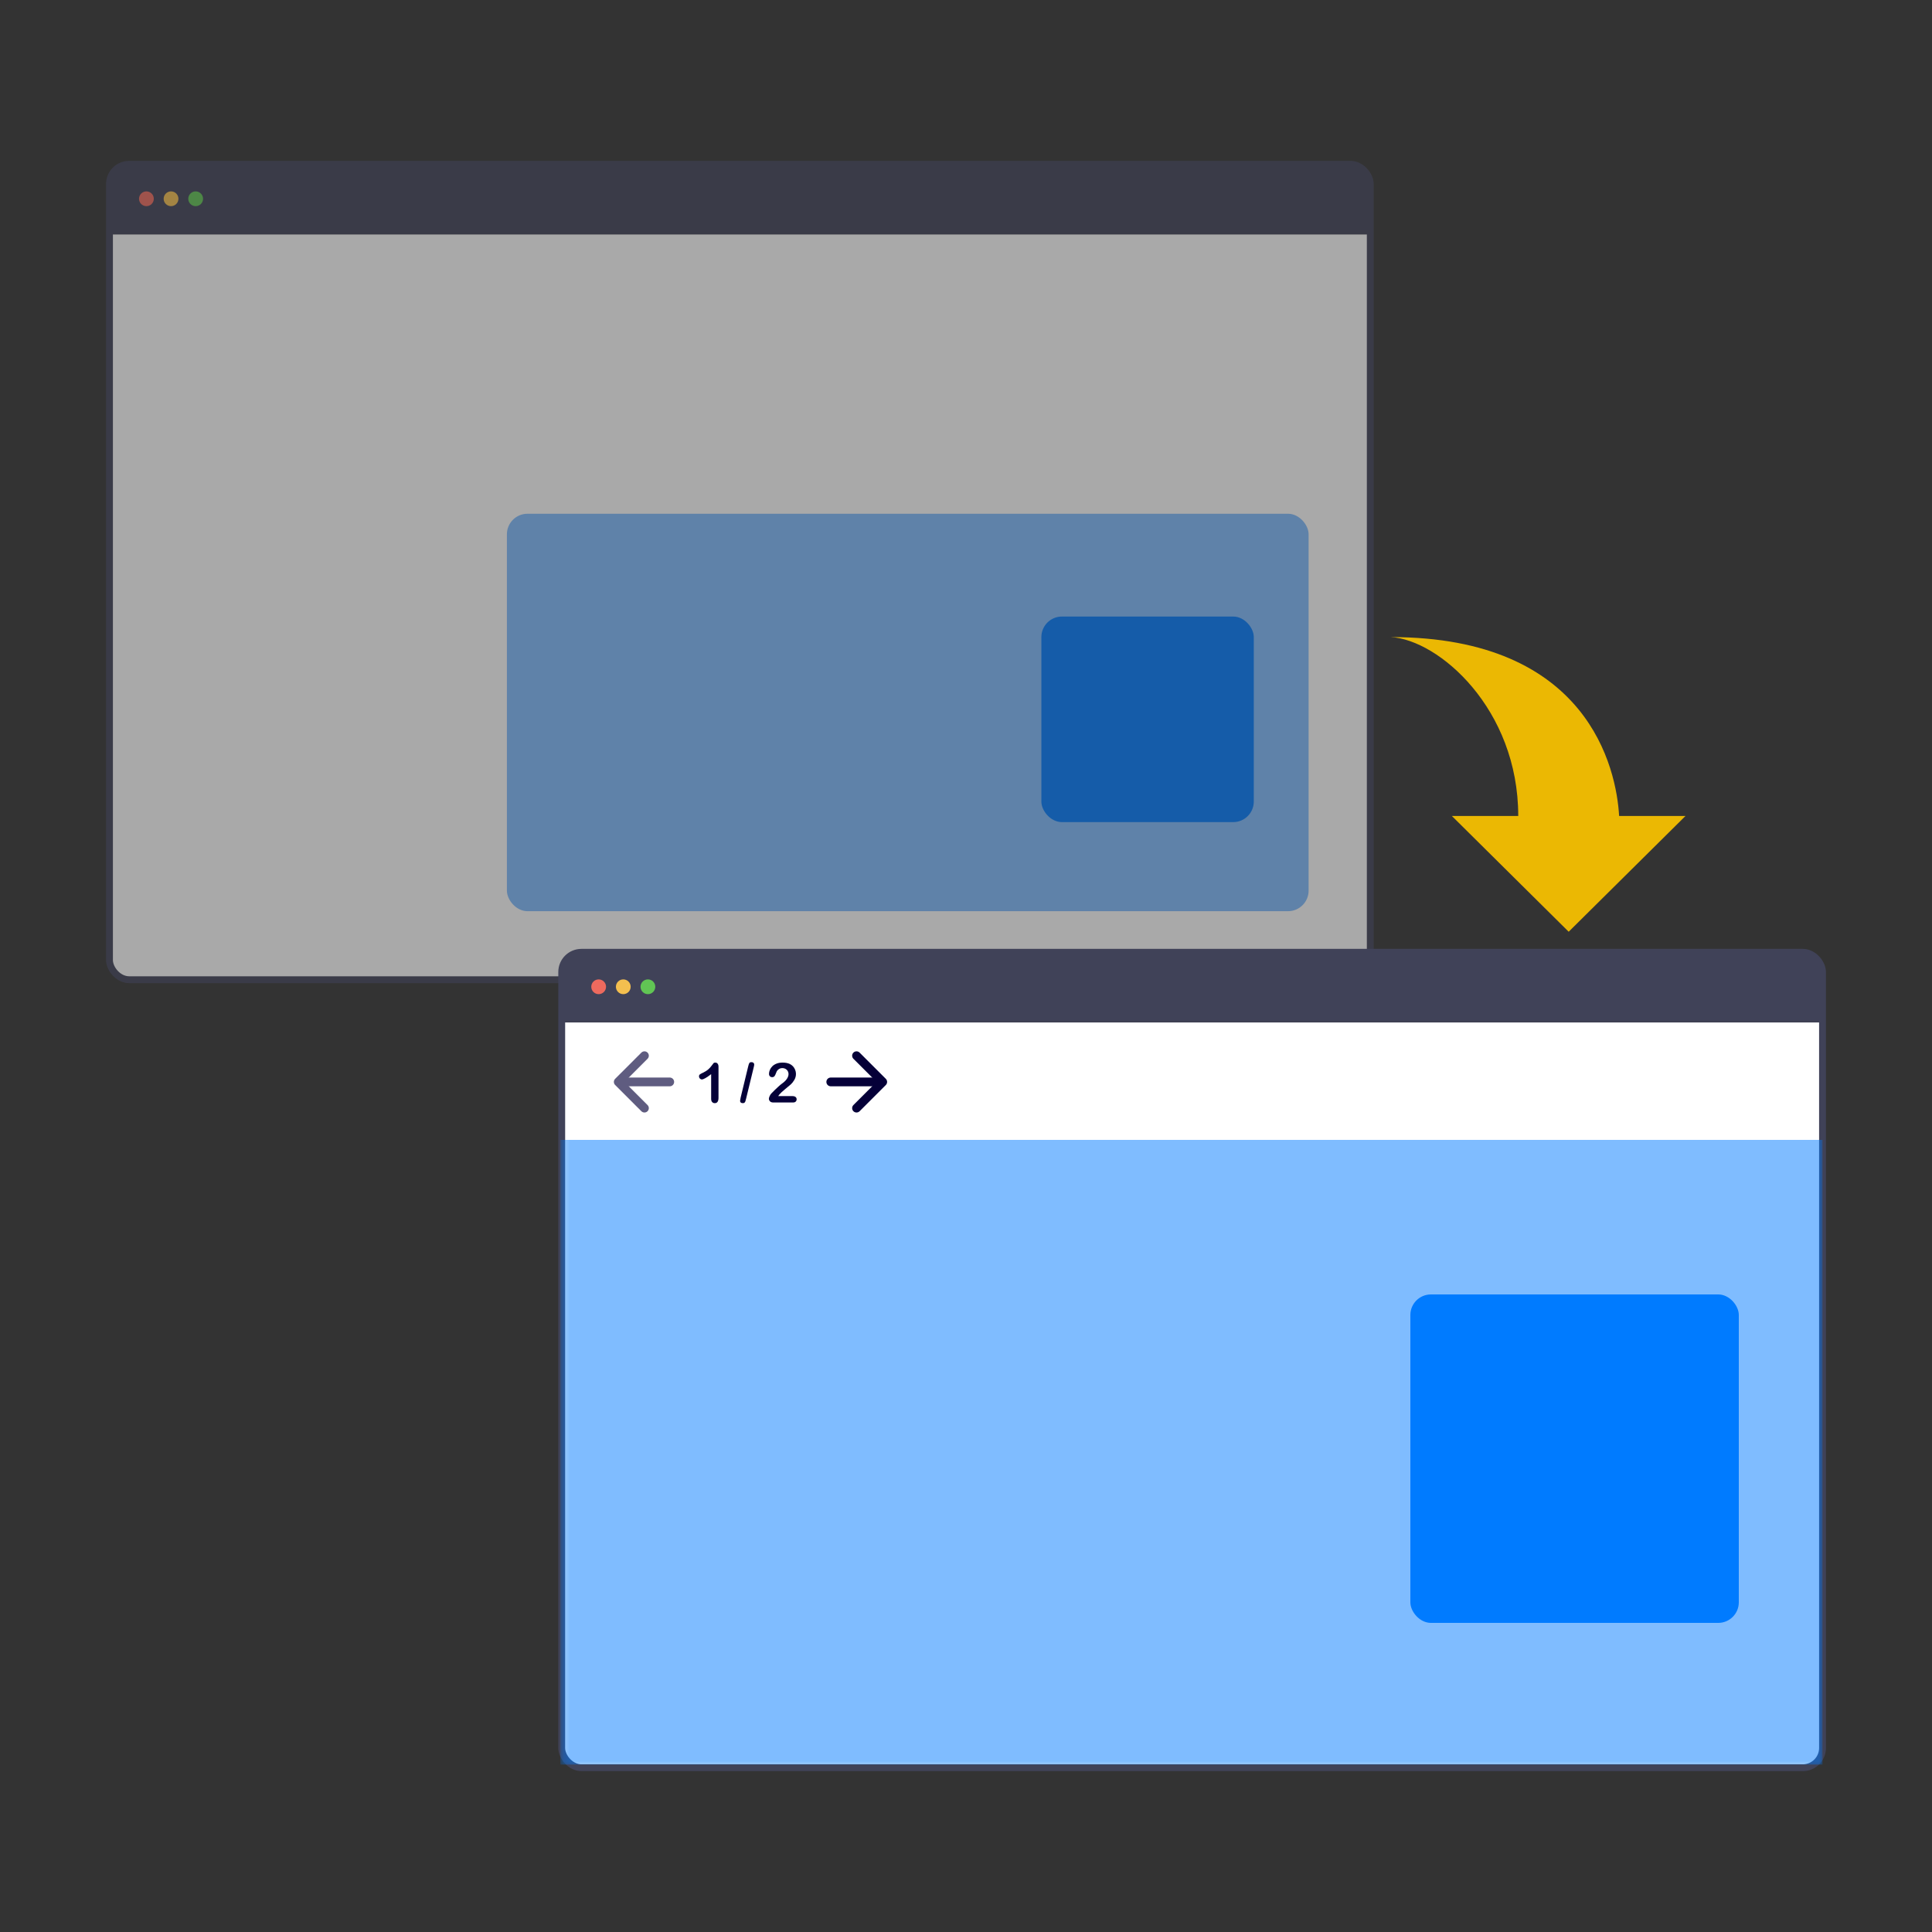 <svg width="300" height="300" viewBox="0 0 300 300" fill="none" xmlns="http://www.w3.org/2000/svg">
<rect x="0" y="0" width="300" height="300" fill="#333333" stroke="none"/>
<g opacity="0.58">
<g clip-path="url(#clip0_2117_4598)">
<rect width="195.776" height="10.707" transform="translate(17 25.512)" fill="#404258"/>
<path fill-rule="evenodd" clip-rule="evenodd" d="M22.735 32.012C23.369 32.012 23.883 31.499 23.883 30.865C23.883 30.232 23.369 29.718 22.735 29.718C22.102 29.718 21.588 30.232 21.588 30.865C21.588 31.499 22.102 32.012 22.735 32.012Z" fill="#ED6A5E"/>
<path fill-rule="evenodd" clip-rule="evenodd" d="M26.559 32.012C27.193 32.012 27.706 31.499 27.706 30.865C27.706 30.232 27.193 29.718 26.559 29.718C25.926 29.718 25.412 30.232 25.412 30.865C25.412 31.499 25.926 32.012 26.559 32.012Z" fill="#F4BF4F"/>
<path fill-rule="evenodd" clip-rule="evenodd" d="M30.383 32.012C31.017 32.012 31.53 31.499 31.53 30.865C31.53 30.232 31.017 29.718 30.383 29.718C29.749 29.718 29.236 30.232 29.236 30.865C29.236 31.499 29.749 32.012 30.383 32.012Z" fill="#61C554"/>
<path d="M68.334 30.445C68.334 30.015 68.334 29.698 68.354 29.448C68.375 29.199 68.415 29.024 68.49 28.876C68.628 28.606 68.847 28.387 69.117 28.249C69.265 28.174 69.44 28.134 69.689 28.114C69.939 28.093 70.256 28.093 70.686 28.093H157.561C157.991 28.093 158.308 28.093 158.558 28.114C158.807 28.134 158.982 28.174 159.13 28.249C159.4 28.387 159.619 28.606 159.756 28.876C159.832 29.024 159.872 29.199 159.892 29.448C159.913 29.698 159.913 30.015 159.913 30.445V31.286C159.913 31.716 159.913 32.032 159.892 32.283C159.872 32.532 159.832 32.707 159.756 32.855C159.619 33.124 159.4 33.344 159.13 33.481C158.982 33.557 158.807 33.597 158.558 33.617C158.308 33.637 157.991 33.638 157.561 33.638H70.686C70.256 33.638 69.939 33.637 69.689 33.617C69.44 33.597 69.265 33.557 69.117 33.481C68.847 33.344 68.628 33.124 68.49 32.855C68.415 32.707 68.375 32.532 68.354 32.283C68.334 32.032 68.334 31.716 68.334 31.286V30.445Z" fill="#404258"/>
<path d="M68.334 30.445C68.334 30.015 68.334 29.698 68.354 29.448C68.375 29.199 68.415 29.024 68.49 28.876C68.628 28.606 68.847 28.387 69.117 28.249C69.265 28.174 69.44 28.134 69.689 28.114C69.939 28.093 70.256 28.093 70.686 28.093H157.561C157.991 28.093 158.308 28.093 158.558 28.114C158.807 28.134 158.982 28.174 159.13 28.249C159.4 28.387 159.619 28.606 159.756 28.876C159.832 29.024 159.872 29.199 159.892 29.448C159.913 29.698 159.913 30.015 159.913 30.445V31.286C159.913 31.716 159.913 32.032 159.892 32.283C159.872 32.532 159.832 32.707 159.756 32.855C159.619 33.124 159.4 33.344 159.13 33.481C158.982 33.557 158.807 33.597 158.558 33.617C158.308 33.637 157.991 33.638 157.561 33.638H70.686C70.256 33.638 69.939 33.637 69.689 33.617C69.44 33.597 69.265 33.557 69.117 33.481C68.847 33.344 68.628 33.124 68.49 32.855C68.415 32.707 68.375 32.532 68.354 32.283C68.334 32.032 68.334 31.716 68.334 31.286V30.445Z" stroke="#404258" stroke-width="0.191"/>
<rect x="17" y="36.218" width="195.776" height="0.191" fill="#404258"/>
<rect x="17" y="36.41" width="195.776" height="115.718" fill="white"/>
</g>
<rect x="17" y="25.512" width="195.776" height="126.616" rx="3.059" stroke="#404258" stroke-width="1.064"/>
<rect x="78.712" y="79.776" width="124.488" height="61.712" rx="3.192" fill="#007BFF" fill-opacity="0.5"/>
<rect x="161.704" y="95.736" width="32.984" height="31.92" rx="3.192" fill="#007BFF"/>
</g>
<g clip-path="url(#clip1_2117_4598)">
<rect width="195.776" height="10.707" transform="translate(87.224 147.872)" fill="#404258"/>
<path fill-rule="evenodd" clip-rule="evenodd" d="M92.96 154.372C93.593 154.372 94.107 153.859 94.107 153.225C94.107 152.592 93.593 152.078 92.96 152.078C92.326 152.078 91.812 152.592 91.812 153.225C91.812 153.859 92.326 154.372 92.96 154.372Z" fill="#ED6A5E"/>
<path fill-rule="evenodd" clip-rule="evenodd" d="M96.783 154.372C97.417 154.372 97.93 153.859 97.93 153.225C97.93 152.592 97.417 152.078 96.783 152.078C96.15 152.078 95.636 152.592 95.636 153.225C95.636 153.859 96.15 154.372 96.783 154.372Z" fill="#F4BF4F"/>
<path fill-rule="evenodd" clip-rule="evenodd" d="M100.607 154.372C101.241 154.372 101.754 153.859 101.754 153.225C101.754 152.592 101.241 152.078 100.607 152.078C99.974 152.078 99.46 152.592 99.46 153.225C99.46 153.859 99.974 154.372 100.607 154.372Z" fill="#61C554"/>
<path d="M138.558 152.805C138.558 152.375 138.558 152.058 138.579 151.808C138.599 151.559 138.639 151.384 138.714 151.236C138.852 150.966 139.071 150.747 139.341 150.609C139.489 150.534 139.664 150.494 139.913 150.474C140.163 150.453 140.48 150.453 140.91 150.453H227.785C228.215 150.453 228.532 150.453 228.782 150.474C229.031 150.494 229.206 150.534 229.354 150.609C229.624 150.747 229.843 150.966 229.981 151.236C230.056 151.384 230.096 151.559 230.116 151.808C230.137 152.058 230.137 152.375 230.137 152.805V153.646C230.137 154.076 230.137 154.392 230.116 154.643C230.096 154.892 230.056 155.067 229.981 155.215C229.843 155.484 229.624 155.704 229.354 155.841C229.206 155.917 229.031 155.957 228.782 155.977C228.532 155.997 228.215 155.997 227.785 155.997H140.91C140.48 155.997 140.163 155.997 139.913 155.977C139.664 155.957 139.489 155.917 139.341 155.841C139.071 155.704 138.852 155.484 138.714 155.215C138.639 155.067 138.599 154.892 138.579 154.643C138.558 154.392 138.558 154.076 138.558 153.646V152.805Z" fill="#404258"/>
<path d="M138.558 152.805C138.558 152.375 138.558 152.058 138.579 151.808C138.599 151.559 138.639 151.384 138.714 151.236C138.852 150.966 139.071 150.747 139.341 150.609C139.489 150.534 139.664 150.494 139.913 150.474C140.163 150.453 140.48 150.453 140.91 150.453H227.785C228.215 150.453 228.532 150.453 228.782 150.474C229.031 150.494 229.206 150.534 229.354 150.609C229.624 150.747 229.843 150.966 229.981 151.236C230.056 151.384 230.096 151.559 230.116 151.808C230.137 152.058 230.137 152.375 230.137 152.805V153.646C230.137 154.076 230.137 154.392 230.116 154.643C230.096 154.892 230.056 155.067 229.981 155.215C229.843 155.484 229.624 155.704 229.354 155.841C229.206 155.917 229.031 155.957 228.782 155.977C228.532 155.997 228.215 155.997 227.785 155.997H140.91C140.48 155.997 140.163 155.997 139.913 155.977C139.664 155.957 139.489 155.917 139.341 155.841C139.071 155.704 138.852 155.484 138.714 155.215C138.639 155.067 138.599 154.892 138.579 154.643C138.558 154.392 138.558 154.076 138.558 153.646V152.805Z" stroke="#404258" stroke-width="0.191"/>
<rect x="87.224" y="158.579" width="195.776" height="0.191" fill="#404258"/>
<rect x="87.224" y="158.77" width="195.776" height="115.718" fill="white"/>
</g>
<rect x="87.224" y="147.872" width="195.776" height="126.616" rx="3.059" stroke="#404258" stroke-width="1.064"/>
<mask id="mask0_2117_4598" style="mask-type:alpha" maskUnits="userSpaceOnUse" x="87" y="158" width="196" height="117">
<rect x="87.224" y="158.77" width="195.776" height="115.718" fill="white"/>
</mask>
<g mask="url(#mask0_2117_4598)">
<rect x="87" y="177" width="196" height="97" fill="#007BFF" fill-opacity="0.5"/>
</g>
<rect x="219" y="201" width="51" height="51" rx="3.192" fill="#007BFF"/>
<path d="M235.752 126.706C235.752 110.039 223.387 99.337 215.968 98.928C246.634 98.928 251.003 119.353 251.415 126.706H261.72L243.584 144.68L225.448 126.706H235.752Z" fill="#EBB803"/>
<path d="M110.427 170.616V166.796C109.716 167.342 109.237 167.614 108.991 167.614C108.873 167.614 108.768 167.568 108.676 167.476C108.586 167.381 108.542 167.272 108.542 167.148C108.542 167.006 108.586 166.901 108.676 166.834C108.765 166.766 108.924 166.68 109.15 166.573C109.489 166.414 109.759 166.246 109.961 166.069C110.165 165.893 110.345 165.696 110.502 165.477C110.659 165.259 110.761 165.125 110.809 165.074C110.856 165.024 110.946 164.999 111.077 164.999C111.226 164.999 111.345 165.056 111.434 165.171C111.524 165.286 111.569 165.444 111.569 165.645V170.453C111.569 171.015 111.377 171.297 110.993 171.297C110.823 171.297 110.686 171.239 110.582 171.124C110.478 171.01 110.427 170.84 110.427 170.616Z" fill="#050038"/>
<path d="M117.024 165.784L115.848 170.625C115.809 170.784 115.774 170.91 115.743 171.003C115.715 171.095 115.67 171.166 115.609 171.217C115.55 171.27 115.463 171.297 115.349 171.297C115.063 171.297 114.92 171.173 114.92 170.927C114.92 170.863 114.948 170.702 115.004 170.444L116.176 165.603C116.237 165.346 116.296 165.17 116.352 165.074C116.408 164.979 116.517 164.932 116.68 164.932C116.819 164.932 116.926 164.965 116.999 165.032C117.074 165.1 117.112 165.192 117.112 165.309C117.112 165.396 117.083 165.554 117.024 165.784Z" fill="#050038"/>
<path d="M120.837 170.201H123.029C123.247 170.201 123.414 170.246 123.529 170.335C123.643 170.425 123.701 170.546 123.701 170.7C123.701 170.838 123.655 170.954 123.562 171.049C123.473 171.144 123.335 171.192 123.151 171.192H120.061C119.851 171.192 119.687 171.134 119.569 171.02C119.452 170.902 119.393 170.765 119.393 170.608C119.393 170.507 119.431 170.374 119.506 170.209C119.582 170.041 119.665 169.91 119.754 169.815C120.126 169.428 120.462 169.098 120.762 168.824C121.061 168.547 121.275 168.365 121.404 168.278C121.634 168.116 121.824 167.953 121.975 167.791C122.129 167.626 122.245 167.458 122.324 167.287C122.405 167.113 122.445 166.944 122.445 166.779C122.445 166.6 122.402 166.44 122.315 166.3C122.231 166.158 122.115 166.047 121.967 165.969C121.821 165.89 121.662 165.851 121.488 165.851C121.121 165.851 120.833 166.012 120.623 166.334C120.595 166.376 120.548 166.491 120.48 166.678C120.416 166.866 120.342 167.01 120.258 167.111C120.177 167.211 120.056 167.262 119.897 167.262C119.757 167.262 119.641 167.216 119.548 167.123C119.456 167.031 119.41 166.905 119.41 166.745C119.41 166.552 119.453 166.351 119.54 166.141C119.627 165.931 119.756 165.741 119.926 165.57C120.1 165.399 120.318 165.262 120.581 165.158C120.847 165.052 121.158 164.999 121.513 164.999C121.942 164.999 122.307 165.066 122.609 165.2C122.805 165.29 122.977 165.413 123.126 165.57C123.274 165.727 123.389 165.908 123.47 166.116C123.554 166.32 123.596 166.533 123.596 166.754C123.596 167.101 123.509 167.417 123.335 167.703C123.165 167.985 122.99 168.208 122.811 168.37C122.632 168.53 122.331 168.782 121.908 169.126C121.488 169.47 121.2 169.738 121.043 169.928C120.976 170.003 120.907 170.094 120.837 170.201Z" fill="#050038"/>
<path fill-rule="evenodd" clip-rule="evenodd" d="M132.52 163.449C132.785 163.184 133.215 163.184 133.48 163.449L137.551 167.52C137.816 167.785 137.816 168.215 137.551 168.48L133.48 172.551C133.215 172.816 132.785 172.816 132.52 172.551C132.255 172.286 132.255 171.857 132.52 171.592L136.112 168L132.52 164.408C132.255 164.143 132.255 163.714 132.52 163.449Z" fill="#050038"/>
<path fill-rule="evenodd" clip-rule="evenodd" d="M96.32 168C96.32 167.624 96.624 167.32 97 167.32H104C104.375 167.32 104.68 167.624 104.68 168C104.68 168.376 104.375 168.68 104 168.68H97C96.624 168.68 96.32 168.376 96.32 168Z" fill="#5F5C80"/>
<path fill-rule="evenodd" clip-rule="evenodd" d="M128.32 168C128.32 167.624 128.624 167.32 129 167.32H136C136.375 167.32 136.68 167.624 136.68 168C136.68 168.376 136.375 168.68 136 168.68H129C128.624 168.68 128.32 168.376 128.32 168Z" fill="#050038"/>
<path fill-rule="evenodd" clip-rule="evenodd" d="M100.551 163.449C100.286 163.184 99.857 163.184 99.592 163.449L95.52 167.52C95.255 167.785 95.255 168.215 95.52 168.48L99.592 172.551C99.857 172.816 100.286 172.816 100.551 172.551C100.816 172.286 100.816 171.857 100.551 171.592L96.96 168L100.551 164.408C100.816 164.143 100.816 163.714 100.551 163.449Z" fill="#5F5C80"/>
<defs>
<clipPath id="clip0_2117_4598">
<rect x="17" y="25.512" width="195.776" height="126.616" rx="3.059" fill="white"/>
</clipPath>
<clipPath id="clip1_2117_4598">
<rect x="87.224" y="147.872" width="195.776" height="126.616" rx="3.059" fill="white"/>
</clipPath>
</defs>
</svg>
